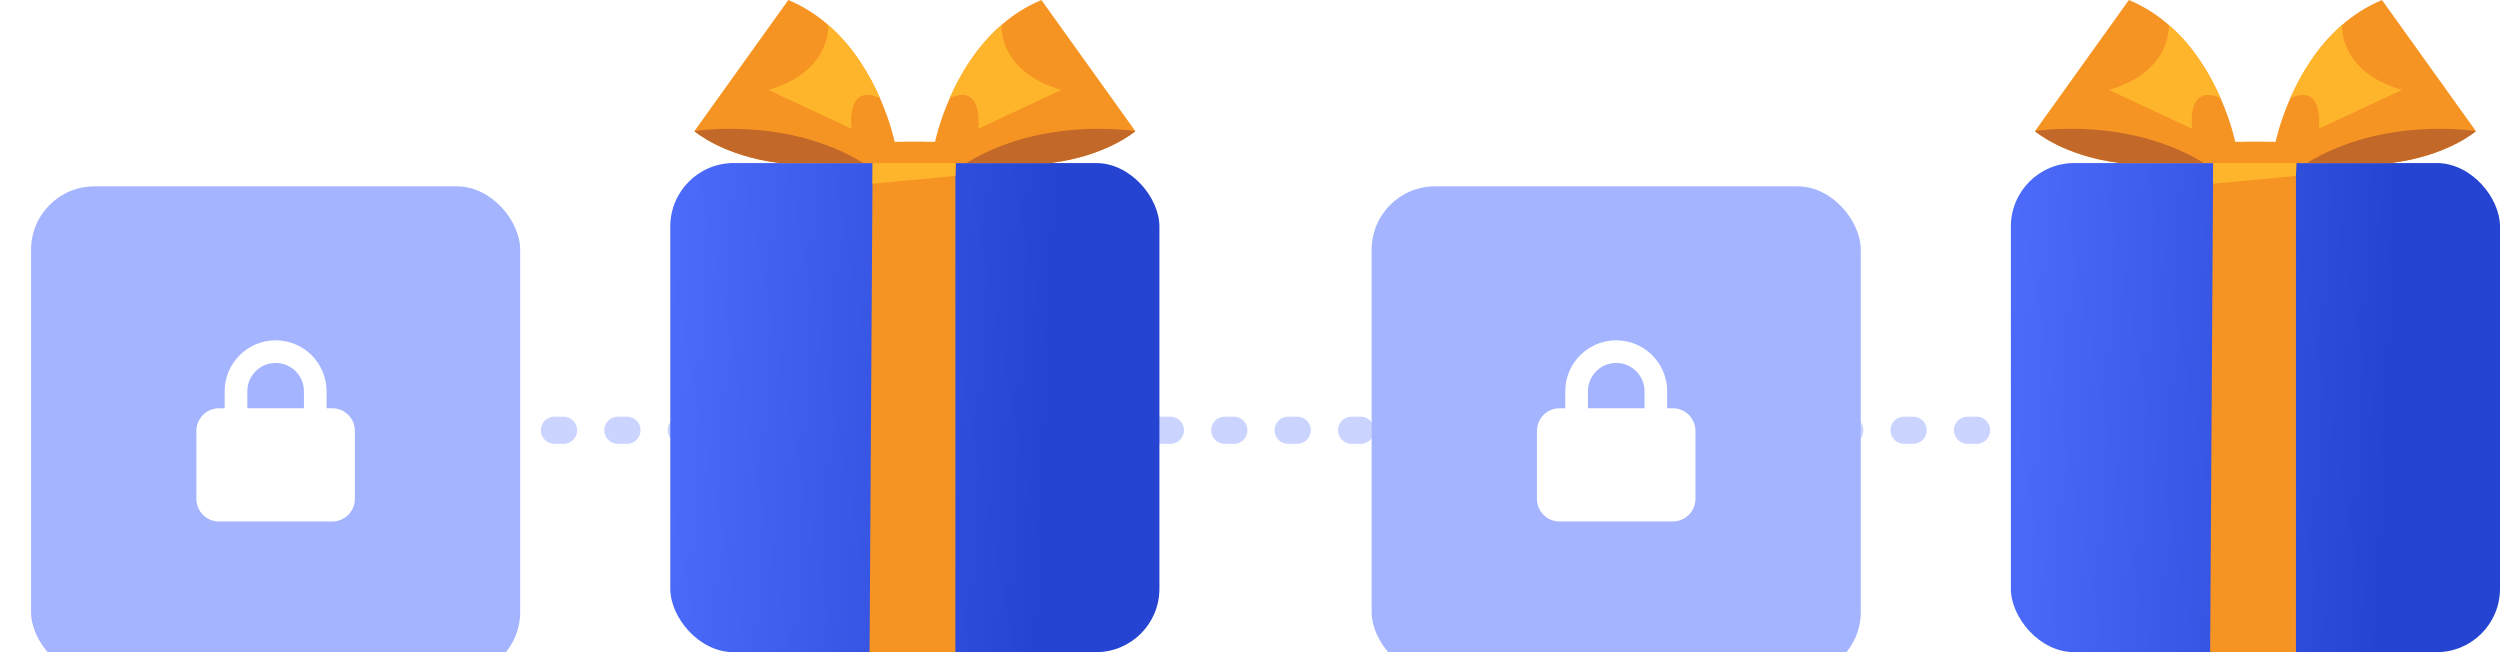 <svg width="276" height="72" viewBox="0 0 276 72" fill="none" xmlns="http://www.w3.org/2000/svg">
<g clip-path="url(#clip0_1522_18725)">
<line opacity="0.3" x1="76.214" y1="47.5" x2="44.214" y2="47.5" stroke="#4F6EFD" stroke-width="3" stroke-linecap="round" stroke-dasharray="1 6"/>
<line opacity="0.3" x1="157.214" y1="47.5" x2="125.214" y2="47.5" stroke="#4F6EFD" stroke-width="3" stroke-linecap="round" stroke-dasharray="1 6"/>
<line opacity="0.3" x1="225.214" y1="47.5" x2="193.214" y2="47.5" stroke="#4F6EFD" stroke-width="3" stroke-linecap="round" stroke-dasharray="1 6"/>
<g filter="url(#filter0_d_1522_18725)">
<rect y="18" width="54" height="54" rx="7" fill="#A4B4FF"/>
<path d="M23.875 40.625V42.5H30.125V40.625C30.125 38.898 28.727 37.5 27 37.5C25.273 37.5 23.875 38.898 23.875 40.625ZM21.375 42.5V40.625C21.375 37.52 23.895 35 27 35C30.105 35 32.625 37.52 32.625 40.625V42.5H33.25C34.629 42.5 35.75 43.621 35.75 45V52.5C35.75 53.879 34.629 55 33.25 55H20.75C19.371 55 18.25 53.879 18.25 52.5V45C18.25 43.621 19.371 42.5 20.75 42.5H21.375Z" fill="white"/>
</g>
<rect x="74" y="18" width="54" height="54" rx="7" fill="url(#paint0_linear_1522_18725)"/>
<path d="M125.341 14.478C125.341 14.478 122.207 17.219 115.95 18H98.93L99.904 15.652H103.232C103.232 15.652 103.654 13.551 104.852 10.834C105.973 8.275 107.78 5.171 110.568 2.753C111.824 1.655 113.286 0.705 114.97 0L125.341 14.478Z" fill="#F69423"/>
<path d="M125.34 14.478C125.34 14.478 122.206 17.219 115.95 18H106.683C115.193 12.788 125.34 14.478 125.34 14.478Z" fill="#C26829"/>
<path d="M107.997 14.214C107.997 14.214 108.66 9.103 104.851 10.834C105.972 8.275 107.78 5.171 110.567 2.753C110.567 2.753 110.127 7.876 117.17 9.93L107.997 14.214Z" fill="#FFB52B"/>
<path d="M76.66 14.478C76.66 14.478 79.794 17.219 86.05 18H103.071L102.096 15.652H98.769C98.769 15.652 98.346 13.551 97.149 10.834C96.028 8.275 94.22 5.171 91.432 2.753C90.176 1.655 88.715 0.705 87.031 0L76.66 14.478Z" fill="#F69423"/>
<path d="M76.66 14.478C76.66 14.478 79.794 17.219 86.051 18H95.318C86.808 12.788 76.66 14.478 76.66 14.478Z" fill="#C26829"/>
<path d="M94.003 14.214C94.003 14.214 93.34 9.103 97.149 10.834C96.028 8.275 94.221 5.171 91.433 2.753C91.433 2.753 91.873 7.876 84.83 9.93L94.003 14.214Z" fill="#FFB52B"/>
<path d="M105.516 18L105.472 19.418V72H96L96.319 20.282L96.337 18H105.516Z" fill="#F69423"/>
<path d="M105.516 18L105.472 19.418L96.319 20.282L96.337 18H105.516Z" fill="#FFB52B"/>
<rect x="222" y="18" width="54" height="54" rx="7" fill="url(#paint1_linear_1522_18725)"/>
<path d="M273.341 14.478C273.341 14.478 270.207 17.219 263.95 18H246.93L247.904 15.652H251.232C251.232 15.652 251.654 13.551 252.852 10.834C253.973 8.275 255.78 5.171 258.568 2.753C259.824 1.655 261.286 0.705 262.97 0L273.341 14.478Z" fill="#F69423"/>
<path d="M273.34 14.478C273.34 14.478 270.206 17.219 263.95 18H254.683C263.193 12.788 273.34 14.478 273.34 14.478Z" fill="#C26829"/>
<path d="M255.997 14.214C255.997 14.214 256.66 9.103 252.851 10.834C253.972 8.275 255.78 5.171 258.567 2.753C258.567 2.753 258.127 7.876 265.17 9.93L255.997 14.214Z" fill="#FFB52B"/>
<path d="M224.66 14.478C224.66 14.478 227.794 17.219 234.05 18H251.071L250.096 15.652H246.769C246.769 15.652 246.346 13.551 245.149 10.834C244.028 8.275 242.22 5.171 239.432 2.753C238.176 1.655 236.715 0.705 235.031 0L224.66 14.478Z" fill="#F69423"/>
<path d="M224.66 14.478C224.66 14.478 227.794 17.219 234.051 18H243.318C234.808 12.788 224.66 14.478 224.66 14.478Z" fill="#C26829"/>
<path d="M242.003 14.214C242.003 14.214 241.34 9.103 245.149 10.834C244.028 8.275 242.221 5.171 239.433 2.753C239.433 2.753 239.873 7.876 232.83 9.93L242.003 14.214Z" fill="#FFB52B"/>
<path d="M253.516 18L253.472 19.418V72H244L244.319 20.282L244.337 18H253.516Z" fill="#F69423"/>
<path d="M253.516 18L253.472 19.418L244.319 20.282L244.337 18H253.516Z" fill="#FFB52B"/>
<g filter="url(#filter1_d_1522_18725)">
<rect x="148" y="18" width="54" height="54" rx="7" fill="#A4B4FF"/>
<path d="M171.875 40.625V42.5H178.125V40.625C178.125 38.898 176.727 37.5 175 37.5C173.273 37.5 171.875 38.898 171.875 40.625ZM169.375 42.5V40.625C169.375 37.52 171.895 35 175 35C178.105 35 180.625 37.52 180.625 40.625V42.5H181.25C182.629 42.5 183.75 43.621 183.75 45V52.5C183.75 53.879 182.629 55 181.25 55H168.75C167.371 55 166.25 53.879 166.25 52.5V45C166.25 43.621 167.371 42.5 168.75 42.5H169.375Z" fill="white"/>
</g>
</g>
<defs>
<filter id="filter0_d_1522_18725" x="-5.143" y="12" width="71.143" height="71.143" filterUnits="userSpaceOnUse" color-interpolation-filters="sRGB">
<feFlood flood-opacity="0" result="BackgroundImageFix"/>
<feColorMatrix in="SourceAlpha" type="matrix" values="0 0 0 0 0 0 0 0 0 0 0 0 0 0 0 0 0 0 127 0" result="hardAlpha"/>
<feOffset dx="3.429" dy="2.571"/>
<feGaussianBlur stdDeviation="4.286"/>
<feColorMatrix type="matrix" values="0 0 0 0 0.392 0 0 0 0 0.392 0 0 0 0 0.392 0 0 0 0.15 0"/>
<feBlend mode="normal" in2="BackgroundImageFix" result="effect1_dropShadow_1522_18725"/>
<feBlend mode="normal" in="SourceGraphic" in2="effect1_dropShadow_1522_18725" result="shape"/>
</filter>
<filter id="filter1_d_1522_18725" x="142.857" y="12" width="71.143" height="71.143" filterUnits="userSpaceOnUse" color-interpolation-filters="sRGB">
<feFlood flood-opacity="0" result="BackgroundImageFix"/>
<feColorMatrix in="SourceAlpha" type="matrix" values="0 0 0 0 0 0 0 0 0 0 0 0 0 0 0 0 0 0 127 0" result="hardAlpha"/>
<feOffset dx="3.429" dy="2.571"/>
<feGaussianBlur stdDeviation="4.286"/>
<feColorMatrix type="matrix" values="0 0 0 0 0.392 0 0 0 0 0.392 0 0 0 0 0.392 0 0 0 0.15 0"/>
<feBlend mode="normal" in2="BackgroundImageFix" result="effect1_dropShadow_1522_18725"/>
<feBlend mode="normal" in="SourceGraphic" in2="effect1_dropShadow_1522_18725" result="shape"/>
</filter>
<linearGradient id="paint0_linear_1522_18725" x1="72.448" y1="-5.885" x2="117.5" y2="-4.015" gradientUnits="userSpaceOnUse">
<stop stop-color="#4F6EFD"/>
<stop offset="1" stop-color="#2644D2"/>
</linearGradient>
<linearGradient id="paint1_linear_1522_18725" x1="220.448" y1="-5.885" x2="265.5" y2="-4.015" gradientUnits="userSpaceOnUse">
<stop stop-color="#4F6EFD"/>
<stop offset="1" stop-color="#2644D2"/>
</linearGradient>
<clipPath id="clip0_1522_18725">
<rect width="276" height="72" fill="white"/>
</clipPath>
</defs>
</svg>
